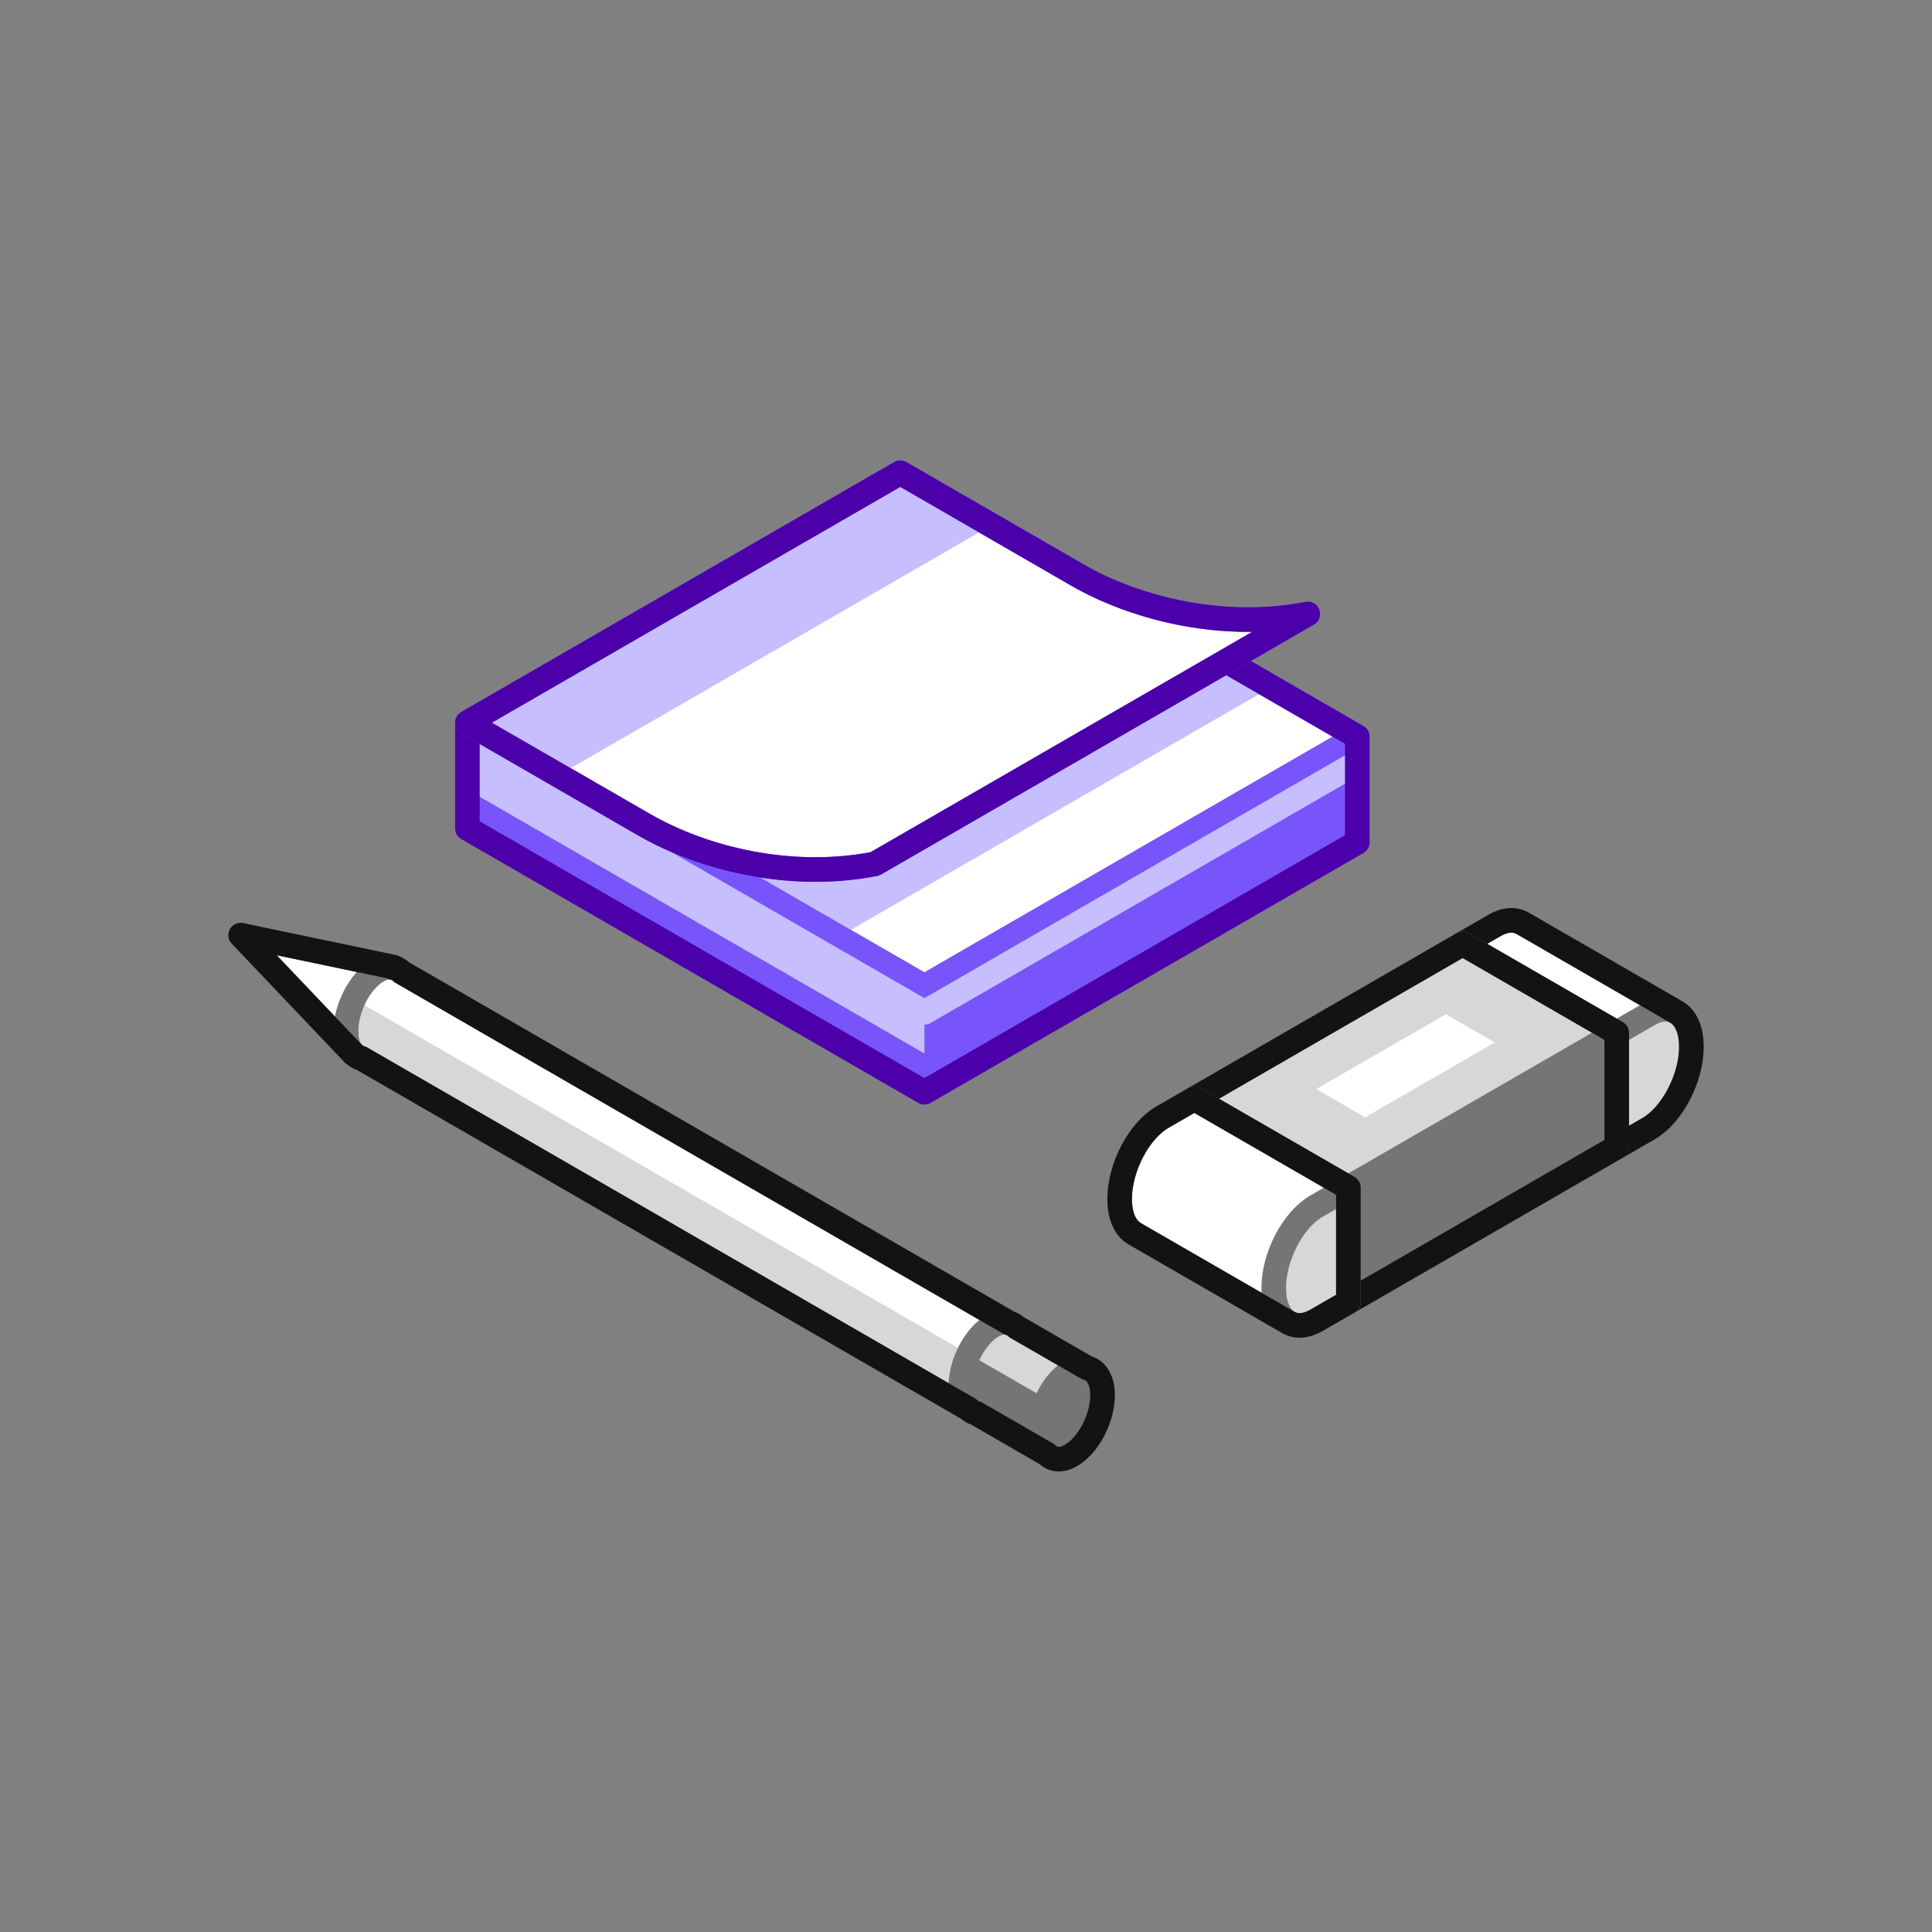 <?xml version="1.0" encoding="UTF-8"?><svg id="Icons" xmlns="http://www.w3.org/2000/svg" viewBox="0 0 126.41 126.41"><rect x="0" y="0" width="126.41" height="126.41" fill="#808080" stroke="none"/><defs><style>.cls-1,.cls-2,.cls-3,.cls-4,.cls-5,.cls-6{fill:none;}.cls-7,.cls-8{fill:#757575;}.cls-7,.cls-9,.cls-10,.cls-11,.cls-2,.cls-3,.cls-4,.cls-5,.cls-6{stroke-linecap:round;stroke-linejoin:round;stroke-width:1.609px;}.cls-7,.cls-9,.cls-11,.cls-3{stroke:#757575;}.cls-12,.cls-10,.cls-11{fill:#fff;}.cls-13{fill:#c6befe;}.cls-14{fill:#7855fa;}.cls-9{fill:#d7d7d7;}.cls-10,.cls-5{stroke:#7855fa;}.cls-2{stroke:#131313;}.cls-4{stroke:#4b00aa;}.cls-6{stroke:#c6befe;}</style></defs><g><polygon class="cls-14" points="88.806 48.198 88.806 55.114 60.484 71.466 60.484 64.55 88.806 48.198"/><polygon class="cls-13" points="30.582 47.286 30.582 54.203 60.484 71.466 60.484 64.55 30.582 47.286"/><g><polygon class="cls-12" points="60.484 64.55 30.582 47.286 58.905 30.934 88.806 48.198 60.484 64.55"/><polygon class="cls-5" points="60.484 64.55 30.582 47.286 58.905 30.934 88.806 48.198 60.484 64.55"/></g><polygon class="cls-13" points="54.864 61.305 83.186 44.953 62.466 32.99 34.143 49.342 54.864 61.305"/><polygon class="cls-5" points="60.484 64.55 30.582 47.286 58.905 30.934 88.806 48.198 60.484 64.55"/></g><polyline class="cls-5" points="30.582 52.594 60.484 69.857 88.806 53.505"/><polyline class="cls-6" points="30.582 48.974 60.484 66.237 88.806 49.885"/><polygon class="cls-4" points="58.905 30.934 30.582 47.286 30.582 54.203 60.483 71.466 88.806 55.114 88.806 48.198 58.905 30.934"/><path class="cls-10" d="m70.442,37.595c3.988,2.303,9.719,3.635,15.127,2.575l-28.322,16.352c-5.408,1.061-11.138-.272-15.127-2.575l-2.647-1.528-8.891-5.133,28.322-16.352,7.963,4.597,3.575,2.064Z"/><polygon class="cls-13" points="64.862 34.373 58.905 30.934 30.582 47.286 36.539 50.725 64.862 34.373"/><path class="cls-4" d="m70.442,37.595c3.988,2.303,9.719,3.635,15.127,2.575l-28.322,16.352c-5.408,1.061-11.138-.272-15.127-2.575l-2.647-1.528-8.891-5.133,28.322-16.352,7.963,4.597,3.575,2.064Z"/><g><polygon class="cls-11" points="23.137 68.962 15.744 61.184 25.763 63.28 23.137 68.962"/><path class="cls-9" d="m71.657,89.809l-45.375-26.197c-.379-.39-.943-.459-1.583-.09-1.141.659-2.066,2.426-2.066,3.947,0,1.001.404,1.635,1.003,1.772l44.922,25.935,3.099-5.367Z"/><path class="cls-12" d="m23.148,65.37c.379-.798.93-1.489,1.551-1.848.639-.369,1.204-.299,1.583.09l45.375,26.197-1.544,2.675-46.964-27.114Z"/><path class="cls-3" d="m71.657,89.809l-45.375-26.197c-.379-.39-.943-.459-1.583-.09-1.141.659-2.066,2.426-2.066,3.947,0,1.001.404,1.635,1.003,1.772l44.922,25.935,3.099-5.367Z"/><path class="cls-9" d="m71.657,89.809l-5.14-2.967c-.379-.39-.943-.459-1.583-.09-1.141.659-2.066,2.426-2.066,3.947,0,1.001.404,1.635,1.003,1.772l4.687,2.706,3.099-5.367Z"/><path class="cls-8" d="m63.383,88.6c-.317.667-.515,1.407-.515,2.099,0,1.001.404,1.635,1.003,1.772l4.687,2.706,1.554-2.692-6.729-3.885Z"/><ellipse class="cls-7" cx="70.074" cy="92.474" rx="3.171" ry="1.794" transform="translate(-42.454 120.744) rotate(-66.949)"/></g><path class="cls-2" d="m71.657,89.81h0s0,0,0,0c-.147-.151-.321-.254-.519-.3l-4.623-2.669c-.132-.135-.292-.216-.464-.268l-39.768-22.96c-.095-.097-.201-.175-.317-.23-.069-.033-.147-.042-.223-.059l.02-.044-10.018-2.095,7.393,7.777.006-.012c.144.139.304.248.493.292l39.753,22.951c.141.132.298.236.482.278l4.62,2.667c.379.39.944.46,1.583.09,1.141-.659,2.066-2.426,2.066-3.947,0-.668-.186-1.166-.483-1.471Z"/><path class="cls-11" d="m109.697,66.226l-10.081-5.82-.002.003c-.492-.284-1.131-.26-1.832.145l-2.082,1.202v7.474l2.082-1.202c.41-.237.797-.584,1.148-.997l9.294,3.692,1.474-4.497Z"/><path class="cls-9" d="m105.781,75.05l2.082-1.202c1.548-.894,2.803-3.291,2.803-5.355,0-2.064-1.255-3.013-2.803-2.119l-2.082,1.202v7.474Z"/><path class="cls-2" d="m109.696,66.229v-.004s-10.08-5.82-10.08-5.82l-.002.003c-.492-.284-1.131-.26-1.832.145l-2.082,1.202v7.474l2.082-1.202c.41-.237.797-.584,1.148-.997l6.852,2.722v5.298l2.082-1.202c1.548-.894,2.803-3.291,2.803-5.355,0-1.129-.377-1.92-.97-2.263Z"/><polygon class="cls-9" points="88.224 77.712 78.143 71.891 95.7 61.755 105.781 67.576 88.224 77.712"/><polygon class="cls-12" points="89.322 73.105 86.123 71.258 94.603 66.362 97.801 68.209 89.322 73.105"/><polygon class="cls-7" points="105.781 67.576 105.781 75.05 88.224 85.186 88.224 77.712 105.781 67.576"/><polygon class="cls-2" points="95.7 61.755 78.143 71.891 88.224 77.712 88.224 85.186 105.781 75.05 105.781 67.576 95.7 61.755"/><path class="cls-11" d="m78.143,71.891l-2.082,1.202c-1.548.894-2.803,3.291-2.803,5.355,0,1.129.377,1.921.97,2.263v.003s10.08,5.82,10.08,5.82v-.003c.493.284,1.133.26,1.834-.145l2.082-1.202v-7.474l-10.081-5.82Z"/><path class="cls-9" d="m88.224,77.712l-2.082,1.202c-1.548.894-2.803,3.291-2.803,5.355s1.255,3.013,2.803,2.119l2.082-1.202v-7.474Z"/><path class="cls-2" d="m78.143,71.891l-2.082,1.202c-1.548.894-2.803,3.291-2.803,5.355,0,1.129.377,1.921.97,2.263v.003s10.08,5.82,10.08,5.82v-.003c.493.284,1.133.26,1.834-.145l2.082-1.202v-7.474l-10.081-5.82Z"/><rect class="cls-1" x="14.94" y="14.94" width="96.531" height="96.531"/><rect class="cls-1" x="14.94" y="14.94" width="96.531" height="96.531"/></svg>